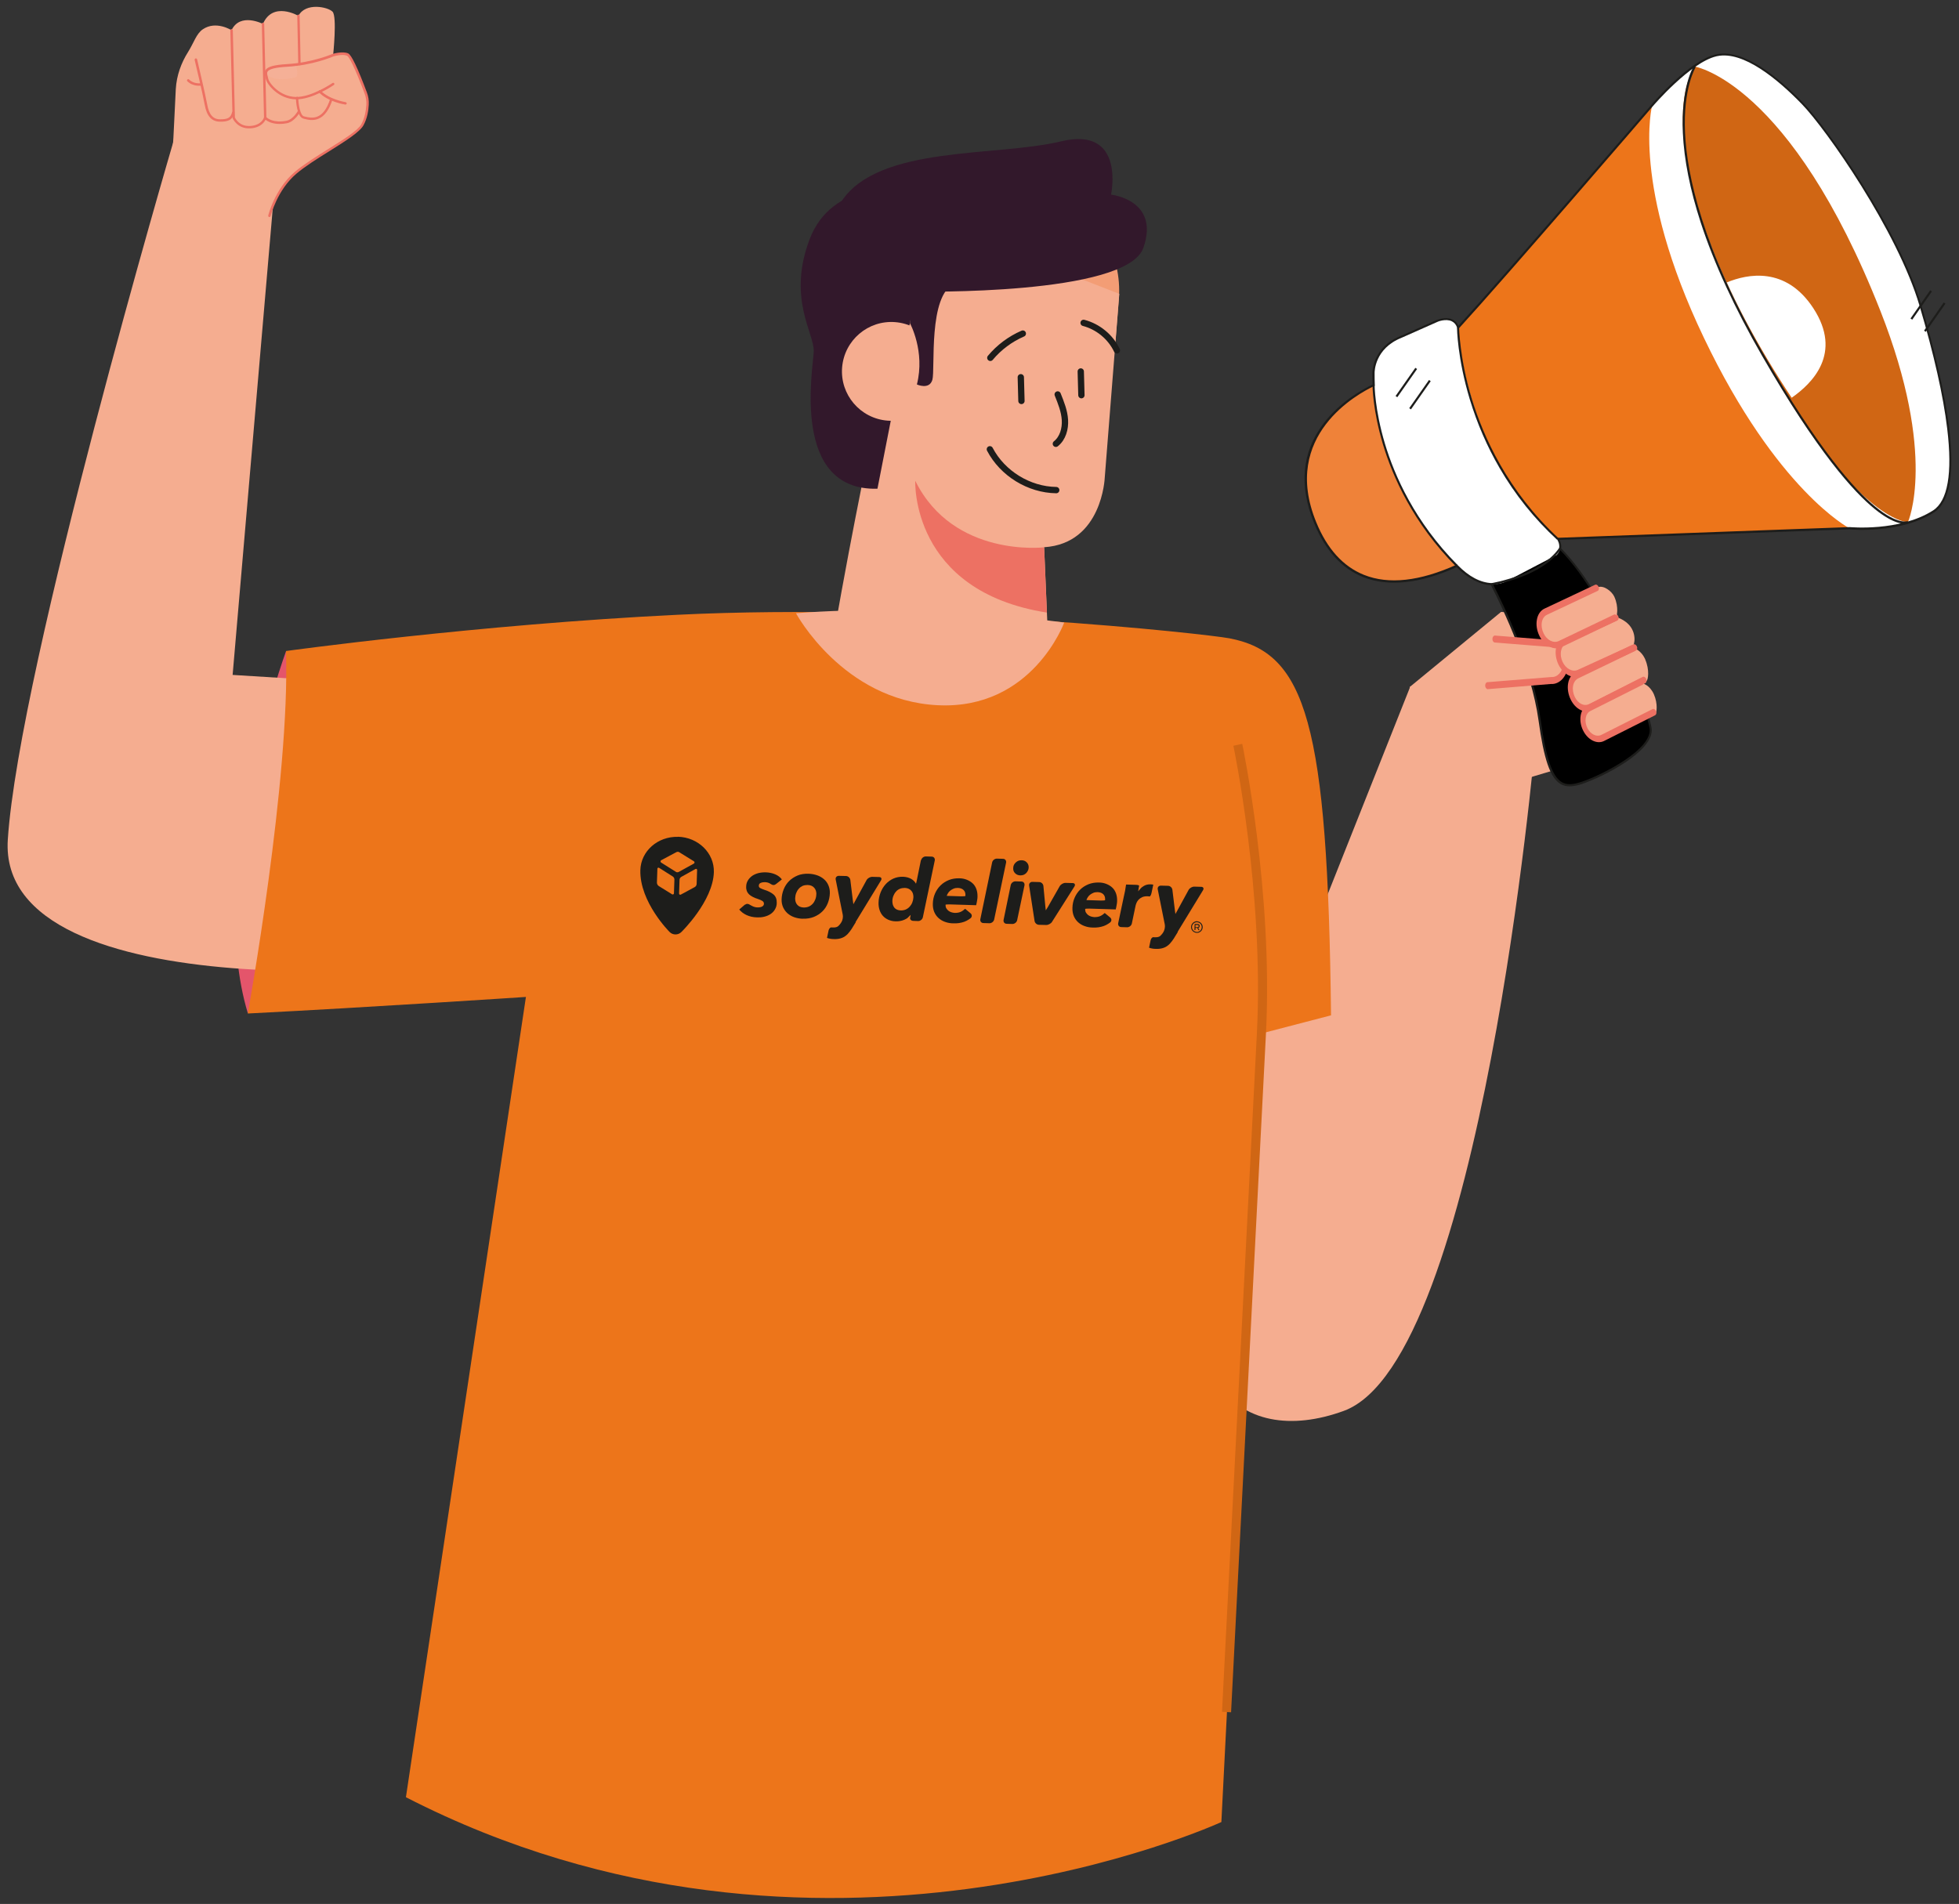 <svg width="214" height="208" viewBox="0 0 214 208" fill="none" xmlns="http://www.w3.org/2000/svg">
<rect x="0" y="0" width="214" height="208" fill="#333333" stroke="none"/>
<g id="Frame 1000002460">
<path id="Vector" d="M31.253 71.123C31.253 71.123 22.383 95.293 27.082 110.723C27.082 110.723 37.722 81.243 31.253 71.123Z" fill="#E4556B"/>
<path id="Vector_2" d="M18.912 15.573C18.912 15.573 2.082 72.833 0.852 91.733C-0.378 110.633 50.862 106.063 50.642 104.313C50.422 102.553 47.012 75.073 47.012 75.073L25.412 73.733L29.862 21.993L18.912 15.563V15.573Z" fill="#F5AD90"/>
<path id="Vector_3" d="M18.512 29.353C19.702 26.103 18.242 19.463 18.522 18.743C18.912 17.753 19.032 12.783 19.202 9.743C19.292 8.203 19.822 6.833 20.512 5.733C21.182 4.673 21.442 3.683 22.152 3.203C23.602 2.213 25.292 3.303 25.292 3.303C26.232 1.323 28.722 2.613 28.722 2.613C29.812 0.093 32.602 1.733 32.602 1.733C33.372 0.233 35.832 0.753 36.332 1.283C36.832 1.813 36.392 6.013 36.392 6.013C36.392 6.013 37.412 5.713 37.972 5.963C38.532 6.213 40.142 10.683 40.142 10.683C40.142 10.683 40.292 12.363 39.582 13.633C38.872 14.903 34.462 17.033 32.282 18.873C30.102 20.713 29.422 23.583 29.422 23.583L26.762 30.133C22.952 30.343 22.502 30.603 18.502 29.363L18.512 29.353Z" fill="#F5AD90"/>
<path id="Vector_4" d="M34.802 9.983C34.802 9.983 34.812 9.913 34.842 9.893C34.892 9.843 34.972 9.843 35.022 9.893C35.982 10.883 37.742 11.153 37.762 11.163C37.832 11.173 37.882 11.243 37.872 11.313C37.862 11.383 37.792 11.433 37.722 11.423C37.642 11.413 35.852 11.143 34.832 10.083C34.802 10.053 34.792 10.023 34.792 9.983H34.802Z" fill="#ED7163"/>
<path id="Vector_5" d="M32.472 1.723C32.472 1.653 32.532 1.603 32.602 1.593C32.672 1.593 32.732 1.653 32.732 1.723L32.842 6.993C32.842 7.063 32.782 7.123 32.712 7.123C32.642 7.123 32.582 7.063 32.582 6.993L32.472 1.723Z" fill="#ED7163"/>
<path id="Vector_6" d="M32.322 10.703C32.322 10.633 32.382 10.583 32.452 10.573C32.522 10.573 32.582 10.623 32.582 10.703C32.602 11.433 32.792 12.613 33.212 12.713C33.252 12.713 33.292 12.733 33.332 12.743C34.022 12.903 35.312 13.213 36.072 10.793C36.092 10.723 36.162 10.683 36.232 10.703C36.302 10.723 36.342 10.793 36.322 10.863C35.972 11.993 35.442 12.713 34.762 12.983C34.182 13.213 33.632 13.083 33.272 12.993C33.232 12.993 33.192 12.973 33.162 12.963C32.402 12.793 32.332 10.923 32.322 10.713V10.703Z" fill="#ED7163"/>
<path id="Vector_7" d="M28.602 2.603C28.602 2.533 28.662 2.483 28.732 2.473C28.802 2.473 28.862 2.533 28.862 2.603L29.102 12.803C29.252 12.943 29.902 13.463 31.292 13.193C32.032 13.053 32.552 12.103 32.552 12.093C32.582 12.033 32.662 12.003 32.732 12.043C32.792 12.073 32.822 12.153 32.782 12.223C32.762 12.263 32.202 13.293 31.342 13.463C29.622 13.793 28.902 12.993 28.872 12.963L28.842 12.923L28.602 2.623V2.603Z" fill="#ED7163"/>
<path id="Vector_8" d="M25.172 3.303C25.172 3.233 25.232 3.183 25.302 3.173C25.372 3.173 25.432 3.233 25.432 3.303L25.662 12.833C25.732 12.983 26.172 13.833 27.332 13.763C28.572 13.693 28.832 12.863 28.842 12.823C28.862 12.753 28.932 12.713 29.002 12.733C29.072 12.753 29.112 12.823 29.092 12.893C29.082 12.933 28.772 13.943 27.342 14.023C25.912 14.103 25.412 12.923 25.402 12.903V12.883L25.162 3.303H25.172Z" fill="#ED7163"/>
<path id="Vector_9" d="M21.272 6.503C21.272 6.443 21.312 6.393 21.372 6.383C21.442 6.363 21.512 6.413 21.532 6.483C21.532 6.523 22.422 10.223 22.632 11.403C22.832 12.523 23.282 13.043 24.052 13.033C24.822 13.033 25.192 12.913 25.352 12.263C25.372 12.193 25.442 12.153 25.512 12.173C25.582 12.193 25.622 12.263 25.602 12.333C25.372 13.213 24.762 13.293 24.042 13.293C23.132 13.293 22.582 12.693 22.362 11.443C22.152 10.273 21.272 6.573 21.262 6.543C21.262 6.533 21.262 6.523 21.262 6.513L21.272 6.503Z" fill="#ED7163"/>
<path id="Vector_10" d="M20.432 8.773C20.432 8.773 20.442 8.713 20.472 8.683C20.522 8.633 20.602 8.633 20.652 8.683C21.182 9.213 21.932 9.093 21.942 9.093C22.012 9.083 22.082 9.133 22.092 9.203C22.102 9.273 22.052 9.343 21.982 9.353C21.942 9.353 21.092 9.493 20.462 8.873C20.432 8.843 20.422 8.813 20.422 8.773H20.432Z" fill="#ED7163"/>
<g id="Group" opacity="0.5">
<path id="Vector_11" d="M32.322 7.053C32.322 7.103 32.602 8.153 32.392 8.363C32.182 8.583 29.452 9.063 29.122 7.913L29.462 7.453C29.462 7.453 31.302 7.143 31.392 7.133C31.482 7.123 32.322 7.043 32.322 7.043V7.053Z" fill="#F6B49D"/>
</g>
<path id="Vector_12" d="M28.912 7.953C28.912 7.843 28.942 7.733 29.022 7.623C29.272 7.273 29.992 7.083 31.342 7.003C34.162 6.843 36.322 5.893 36.342 5.883H36.362C36.362 5.883 37.432 5.563 38.032 5.833C38.392 5.993 39.072 7.423 40.072 10.083C40.242 10.523 40.312 10.983 40.282 11.453C40.252 12.063 40.122 12.943 39.702 13.693C39.282 14.443 37.672 15.453 35.962 16.523C34.662 17.333 33.312 18.183 32.382 18.973C30.262 20.763 29.572 23.583 29.562 23.613C29.542 23.683 29.472 23.723 29.402 23.713C29.332 23.693 29.292 23.623 29.302 23.553C29.302 23.523 30.022 20.623 32.212 18.773C33.162 17.973 34.512 17.123 35.822 16.303C37.502 15.253 39.092 14.263 39.472 13.573C39.862 12.873 39.982 12.033 40.022 11.453C40.042 11.023 39.982 10.603 39.822 10.193C38.742 7.313 38.122 6.183 37.922 6.093C37.432 5.873 36.532 6.123 36.442 6.153C36.292 6.223 34.132 7.133 31.362 7.293C30.132 7.363 29.432 7.533 29.242 7.803C29.142 7.953 29.182 8.133 29.242 8.343C29.262 8.413 29.282 8.493 29.292 8.563C29.382 9.073 30.572 10.563 32.322 10.593C34.042 10.623 36.302 9.083 36.322 9.073C36.382 9.033 36.462 9.043 36.502 9.103C36.542 9.163 36.532 9.243 36.472 9.283C36.372 9.353 34.122 10.883 32.322 10.853C30.452 10.823 29.152 9.243 29.032 8.603C29.022 8.533 29.002 8.473 28.982 8.403C28.942 8.263 28.902 8.123 28.912 7.973V7.953Z" fill="#ED7163"/>
<path id="Vector_13" d="M134.072 125.283L154.062 74.993L167.692 81.303C167.692 81.303 161.802 148.633 146.802 154.133C135.422 158.303 125.262 151.073 134.072 125.273V125.283Z" fill="#F5AD90"/>
<path id="Vector_14" d="M149.492 138.753L144.302 106.303L124.972 108.733L119.632 134.393C119.632 134.393 135.622 146.683 143.652 146.363C151.682 146.043 149.492 138.753 149.492 138.753Z" fill="#F5AD90"/>
<path id="Vector_15" d="M163.962 66.853L169.962 67.123C171.012 66.883 173.092 66.253 175.552 65.663C176.182 67.713 176.712 69.273 176.972 69.233L177.052 69.693C177.072 69.813 177.142 69.913 177.232 69.973C177.622 72.113 178.052 74.853 178.562 77.123C178.922 78.733 179.332 78.473 178.272 79.653C177.652 80.343 174.152 82.963 172.722 83.263L163.372 86.053C162.842 83.213 153.642 75.563 154.022 75.033L163.962 66.863V66.853Z" fill="#F5AD90"/>
<path id="Vector_16" d="M150.472 41.903C150.472 41.903 139.242 46.313 143.662 57.113C147.782 67.183 157.252 62.703 159.682 61.583C162.122 60.453 150.472 41.903 150.472 41.903Z" fill="#EF8239"/>
<path id="Vector_17" d="M162.492 62.963C162.492 62.963 167.192 71.473 168.192 78.713C169.122 85.463 170.322 86.343 172.722 85.553C175.132 84.763 180.742 81.893 180.282 79.513C179.832 77.133 175.882 65.283 170.222 59.753C164.562 54.223 162.482 62.953 162.482 62.953L162.492 62.963Z" fill="black"/>
<path id="Vector_18" d="M180.472 11.513C180.472 11.513 164.502 30.083 159.272 35.793L156.902 42.073L163.212 57.263L170.162 58.863L202.022 57.703L200.512 54.453L191.372 40.423L184.442 23.633L181.092 13.093L180.472 11.493V11.513Z" fill="#ED751A"/>
<path id="Vector_19" d="M159.272 35.803C159.272 35.803 159.882 49.803 170.172 58.873C170.172 58.873 170.842 59.783 170.052 60.633L164.652 63.453C164.652 63.453 162.212 65.023 159.062 61.723C155.912 58.423 149.922 50.763 150.032 40.733C150.032 40.733 150.002 38.033 153.022 36.823L157.012 35.053C157.012 35.053 158.802 34.323 159.272 35.803Z" fill="white"/>
<path id="Vector_20" d="M180.472 11.513C180.472 11.513 184.612 6.633 187.532 6.033C190.452 5.433 194.252 8.593 196.882 11.303C199.502 14.003 207.352 25.183 209.782 33.403C212.212 41.623 214.932 53.513 211.192 55.883C207.452 58.253 202.032 57.713 202.032 57.713C202.032 57.713 194.112 53.603 186.132 36.903C178.142 20.203 180.482 11.513 180.482 11.513H180.472Z" fill="white"/>
<path id="Vector_21" d="M208.422 57.043C208.422 57.043 211.672 49.843 205.412 33.963C195.552 8.953 185.142 7.273 185.142 7.273C185.142 7.273 179.382 14.273 191.982 37.723C202.362 57.043 208.422 57.053 208.422 57.053V57.043Z" fill="#D06614"/>
<path id="Vector_22" d="M172.262 85.803C171.492 85.983 170.912 85.923 170.432 85.623C169.332 84.933 168.652 82.933 168.072 78.723C167.282 72.993 164.192 66.513 162.872 63.933C161.612 63.853 160.352 63.193 159.122 61.963C155.082 63.773 151.652 64.133 148.902 63.043C146.572 62.113 144.772 60.133 143.552 57.153C141.882 53.063 142.212 49.413 144.552 46.303C146.362 43.893 148.862 42.523 149.932 42.013C149.912 41.583 149.912 41.153 149.912 40.733C149.912 40.703 149.912 37.943 152.982 36.713L156.972 34.943C156.972 34.943 157.942 34.553 158.672 34.903C158.962 35.043 159.182 35.273 159.322 35.583C164.622 29.783 180.232 11.623 180.392 11.443C180.562 11.243 184.592 6.523 187.522 5.923C190.492 5.313 194.302 8.463 196.972 11.223C199.632 13.963 207.462 25.123 209.902 33.373C212.572 42.393 214.972 53.633 211.262 55.993C207.602 58.323 202.282 57.863 202.032 57.833L170.372 58.983C170.472 59.183 170.592 59.513 170.542 59.903C173.512 62.923 175.902 67.543 177.382 70.893C179.072 74.733 180.172 78.233 180.412 79.483C180.672 80.853 179.052 82.273 177.652 83.223C175.992 84.343 174.002 85.253 172.772 85.663C172.602 85.723 172.432 85.763 172.272 85.803H172.262ZM159.182 61.683L159.242 61.743C160.472 62.993 161.712 63.653 162.962 63.703H163.032L163.062 63.763C164.372 66.313 167.522 72.883 168.312 78.693C168.872 82.773 169.552 84.793 170.572 85.423C171.092 85.753 171.732 85.753 172.702 85.433C175.012 84.683 180.622 81.813 180.192 79.523C179.952 78.283 178.862 74.803 177.182 70.983C175.702 67.633 173.322 63.003 170.352 60.013L170.312 59.973V59.913C170.422 59.383 170.102 58.943 170.102 58.933L169.972 58.753H170.192L202.062 57.583C202.112 57.583 207.492 58.103 211.152 55.773C212.772 54.743 213.302 51.733 212.712 46.833C212.282 43.233 211.262 38.723 209.692 33.413C207.262 25.193 199.472 14.093 196.822 11.363C194.192 8.653 190.442 5.533 187.582 6.133C187.552 6.133 187.522 6.143 187.492 6.153C184.652 6.823 180.622 11.523 180.582 11.573C180.422 11.763 164.552 30.213 159.382 35.863L159.242 36.013L159.182 35.823C159.072 35.473 158.872 35.233 158.582 35.093C157.942 34.793 157.082 35.133 157.072 35.143L153.082 36.913C150.172 38.083 150.162 40.613 150.162 40.713C150.162 41.153 150.162 41.613 150.182 42.063V42.143L150.112 42.173C148.372 42.993 139.892 47.543 143.782 57.043C144.972 59.963 146.732 61.893 149.002 62.803C151.702 63.883 155.102 63.503 159.112 61.693L159.182 61.663V61.683Z" fill="#1D1D1B"/>
<path id="Vector_23" d="M159.072 61.903C154.352 57.153 152.112 52.013 151.072 48.543C149.942 44.783 149.932 42.103 149.932 42.073H150.162C150.162 42.073 150.172 44.753 151.292 48.483C152.322 51.923 154.542 57.013 159.232 61.733L159.062 61.903H159.072Z" fill="#1D1D1B"/>
<path id="Vector_24" d="M170.092 58.963C167.622 56.683 165.502 54.043 163.812 51.123C162.452 48.783 161.362 46.273 160.562 43.633C159.202 39.153 159.162 35.843 159.162 35.803H159.392C159.392 35.803 159.432 39.113 160.782 43.573C162.032 47.683 164.692 53.653 170.242 58.793L170.082 58.963H170.092Z" fill="#1D1D1B"/>
<path id="Vector_25" d="M163.852 63.753C163.352 63.873 163.012 63.923 162.962 63.933L162.922 63.703C162.972 63.703 168.322 62.803 170.312 59.873L170.502 60.003C168.942 62.303 165.482 63.363 163.842 63.753H163.852Z" fill="#1D1D1B"/>
<path id="Vector_26" d="M208.362 57.183C208.022 57.263 206.912 57.323 204.802 55.613C202.512 53.763 198.512 49.343 192.472 38.843C189.482 33.653 187.232 28.753 185.782 24.303C184.622 20.733 183.962 17.443 183.832 14.503C183.612 9.483 184.982 7.293 185.042 7.203L185.242 7.333C185.242 7.333 183.842 9.573 184.072 14.523C184.282 19.103 185.942 27.023 192.672 38.723C198.642 49.103 202.602 53.503 204.872 55.363C207.322 57.373 208.372 56.933 208.382 56.933L208.482 57.143C208.482 57.143 208.432 57.163 208.372 57.183H208.362Z" fill="#1D1D1B"/>
<path id="Vector_27" d="M156.102 41.513L153.942 44.593L154.132 44.723L156.292 41.643L156.102 41.513Z" fill="#1D1D1B"/>
<path id="Vector_28" d="M154.612 40.183L152.452 43.263L152.642 43.393L154.802 40.313L154.612 40.183Z" fill="#1D1D1B"/>
<path id="Vector_29" d="M212.332 33.043L210.182 36.123L210.372 36.253L212.522 33.173L212.332 33.043Z" fill="#1D1D1B"/>
<path id="Vector_30" d="M210.852 31.713L208.702 34.793L208.892 34.923L211.042 31.843L210.852 31.713Z" fill="#1D1D1B"/>
<path id="Vector_31" d="M163.652 69.883L170.102 70.393L170.362 71.963L170.732 73.323L170.122 74.293L165.822 74.583L163.292 72.973L163.652 69.883Z" fill="#F5AD90"/>
<path id="Vector_32" d="M162.442 75.263C162.322 75.213 162.232 75.053 162.242 74.873C162.242 74.663 162.382 74.503 162.532 74.523L169.472 73.963C170.122 74.013 170.702 73.393 170.772 72.543C170.812 72.083 170.722 71.643 170.502 71.293C170.292 70.943 169.992 70.733 169.652 70.703L163.292 70.193C163.142 70.183 163.022 70.003 163.032 69.793C163.032 69.583 163.172 69.423 163.322 69.433L169.682 69.943C170.162 69.983 170.612 70.293 170.922 70.803C171.232 71.313 171.372 71.963 171.312 72.633C171.202 73.883 170.372 74.793 169.422 74.723L162.482 75.293C162.482 75.293 162.442 75.293 162.422 75.283L162.442 75.263Z" fill="#ED7163"/>
<path id="Vector_33" d="M178.362 68.893C178.822 70.013 178.332 70.873 178.152 70.953L172.492 73.513C171.802 73.823 170.912 73.373 170.472 72.443C169.992 71.423 170.222 70.293 170.962 69.963L176.592 67.423C176.592 67.423 177.902 67.783 178.362 68.903V68.893Z" fill="#F5AD90"/>
<path id="Vector_34" d="M179.732 72.073C180.212 73.183 180.042 74.293 179.862 74.383L173.832 77.303C173.152 77.633 172.252 77.203 171.802 76.283C171.302 75.273 171.522 74.133 172.252 73.773L178.442 70.783C178.442 70.783 179.262 70.973 179.742 72.073H179.732Z" fill="#F5AD90"/>
<path id="Vector_35" d="M178.762 71.043C178.852 70.963 178.882 70.793 178.812 70.623C178.732 70.433 178.562 70.333 178.432 70.403L172.352 73.183C171.782 73.443 171.052 73.063 170.702 72.323C170.512 71.923 170.452 71.493 170.532 71.103C170.612 70.713 170.812 70.433 171.102 70.303L176.682 67.783C176.812 67.723 176.862 67.523 176.782 67.333C176.702 67.143 176.532 67.043 176.402 67.103L170.822 69.623C170.402 69.813 170.092 70.243 169.982 70.793C169.872 71.353 169.962 71.983 170.232 72.573C170.752 73.663 171.802 74.223 172.632 73.843L178.712 71.063C178.712 71.063 178.742 71.043 178.762 71.033V71.043Z" fill="#ED7163"/>
<path id="Vector_36" d="M176.352 65.203C176.852 66.303 176.652 67.423 176.472 67.513L170.422 70.363C169.752 70.673 168.872 70.283 168.412 69.383C167.882 68.353 168.102 67.183 168.852 66.833L174.502 64.173C175.132 63.873 176.072 64.573 176.362 65.213L176.352 65.203Z" fill="#F5AD90"/>
<path id="Vector_37" d="M176.642 67.783C176.732 67.703 176.762 67.523 176.692 67.363C176.612 67.183 176.442 67.083 176.312 67.143L170.272 70.033C169.702 70.303 168.972 69.933 168.622 69.193C168.432 68.793 168.362 68.363 168.432 67.973C168.502 67.583 168.702 67.293 168.992 67.163L174.532 64.553C174.662 64.493 174.712 64.293 174.632 64.103C174.552 63.923 174.382 63.823 174.252 63.883L168.712 66.493C168.292 66.693 167.992 67.123 167.892 67.683C167.782 68.253 167.882 68.883 168.162 69.463C168.682 70.543 169.742 71.093 170.562 70.703L176.602 67.813C176.602 67.813 176.632 67.793 176.652 67.783H176.642Z" fill="#ED7163"/>
<path id="Vector_38" d="M179.782 74.593C179.882 74.513 179.902 74.333 179.832 74.163C179.752 73.983 179.582 73.883 179.442 73.953L173.612 76.913C173.042 77.193 172.392 76.873 172.032 76.143C171.842 75.753 171.772 75.313 171.842 74.933C171.912 74.543 172.112 74.253 172.402 74.113L178.592 71.123C178.722 71.063 178.762 70.853 178.682 70.673C178.602 70.493 178.432 70.393 178.302 70.453L172.112 73.443C171.692 73.643 171.402 74.083 171.302 74.643C171.202 75.213 171.302 75.843 171.582 76.423C172.112 77.493 173.092 77.983 173.912 77.593L179.742 74.633C179.742 74.633 179.772 74.613 179.782 74.603V74.593Z" fill="#ED7163"/>
<path id="Vector_39" d="M180.672 75.853C181.122 76.883 180.982 77.923 180.812 78.003L175.232 80.813C174.602 81.133 173.762 80.743 173.332 79.893C172.862 78.953 173.052 77.883 173.732 77.543L179.452 74.663C179.452 74.663 180.212 74.823 180.672 75.853Z" fill="#F5AD90"/>
<path id="Vector_40" d="M180.852 78.103C180.952 78.023 180.972 77.843 180.902 77.683C180.822 77.503 180.652 77.403 180.512 77.473L174.932 80.283C174.412 80.543 173.752 80.223 173.412 79.553C173.232 79.193 173.162 78.793 173.222 78.443C173.282 78.083 173.462 77.813 173.722 77.683L179.442 74.803C179.572 74.743 179.612 74.533 179.532 74.353C179.452 74.173 179.282 74.073 179.142 74.143L173.422 77.023C173.032 77.223 172.762 77.633 172.672 78.163C172.582 78.703 172.672 79.293 172.952 79.833C173.462 80.843 174.462 81.333 175.222 80.953L180.802 78.143C180.802 78.143 180.832 78.123 180.842 78.113L180.852 78.103Z" fill="#ED7163"/>
<path id="Vector_41" d="M115.422 21.223C107.682 17.863 98.422 20.953 98.422 20.953C98.422 20.953 94.853 25.463 94.493 26.003C94.132 26.533 98.162 25.013 98.162 25.013L121.842 37.423L122.222 32.663C122.612 27.793 119.892 23.173 115.412 21.223H115.422Z" fill="#F39D75"/>
<path id="Vector_42" d="M94.412 46.763L94.132 53.093C94.132 53.093 89.632 75.433 90.022 78.173C90.402 80.913 95.552 76.963 102.722 77.533C104.982 77.713 107.012 77.483 108.722 77.083C112.222 76.273 114.622 73.033 114.472 69.443L114.062 59.783C120.412 59.383 120.682 52.183 120.682 52.183L122.272 32.103L97.172 22.343L94.412 46.753V46.763Z" fill="#F5AD90"/>
<path id="Vector_43" d="M98.452 20.643C98.452 20.643 90.882 19.673 88.432 26.163C85.982 32.653 88.982 36.423 88.892 38.413C88.802 40.403 86.402 53.643 95.852 53.393L100.132 31.543L97.562 22.503L98.442 20.643H98.452Z" fill="#32182B"/>
<path id="Vector_44" d="M97.802 35.193C94.832 34.953 92.232 37.173 91.992 40.143C91.752 43.113 93.972 45.713 96.942 45.953C99.912 46.193 102.512 43.973 102.752 41.003C102.992 38.033 100.772 35.433 97.802 35.193Z" fill="#F5AD90"/>
<path id="Vector_45" d="M99.982 52.543C99.982 52.543 99.452 64.583 114.362 66.923L114.062 59.793C114.062 59.793 104.182 60.973 99.992 52.543H99.982Z" fill="#ED7163"/>
<path id="Vector_46" d="M121.372 21.263C121.372 21.263 122.982 13.733 115.902 15.443C108.822 17.153 96.052 15.843 91.952 21.953C87.852 28.063 100.112 31.853 100.112 31.853C100.112 31.853 123.072 32.313 124.902 27.073C126.732 21.833 121.372 21.263 121.372 21.263Z" fill="#32182B"/>
<path id="Vector_47" d="M99.082 27.703C98.832 27.803 94.042 29.793 94.662 29.733C95.282 29.683 99.792 30.383 99.792 30.383L99.402 35.313C99.402 35.313 101.082 38.363 100.162 42.003C100.162 42.003 101.522 42.623 101.852 41.493C102.182 40.353 101.362 32.223 104.272 30.983C107.182 29.743 99.342 27.593 99.092 27.693L99.082 27.703Z" fill="#32182B"/>
<path id="Vector_48" d="M134.292 69.733C142.672 71.323 145.042 79.003 145.402 110.923L137.802 112.903L133.422 199.053C133.422 199.053 89.312 219.423 44.342 196.343L57.452 108.913C57.452 108.913 40.622 110.033 27.072 110.723C27.072 110.723 31.702 85.103 31.242 71.123C31.242 71.123 52.212 68.223 74.022 67.163C100.962 65.843 131.762 69.253 134.292 69.733Z" fill="#ED751A"/>
<path id="Vector_49" d="M134.492 187.063L133.492 187.013L137.302 112.883C138.092 97.453 134.762 81.623 134.732 81.473L135.702 81.263C135.732 81.423 139.092 97.373 138.292 112.933L134.482 187.063H134.492Z" fill="#D06614"/>
<path id="Vector_50" d="M86.952 66.993C86.952 66.993 92.072 76.523 102.422 77.043C112.772 77.563 116.252 68.013 116.252 68.013C116.252 68.013 101.322 65.853 86.952 66.993Z" fill="#F5AD90"/>
<path id="Vector_51" d="M115.542 43.093C115.902 43.993 116.272 44.903 116.332 45.873C116.392 46.843 116.102 47.883 115.342 48.483" stroke="#1D1D1B" stroke-width="0.69" stroke-miterlimit="10" stroke-linecap="round"/>
<path id="Vector_52" d="M108.132 49.083C109.512 51.723 112.402 53.503 115.382 53.543" stroke="#1D1D1B" stroke-width="0.69" stroke-miterlimit="10" stroke-linecap="round"/>
<path id="Vector_53" d="M118.062 40.583L118.132 43.173" stroke="#1D1D1B" stroke-width="0.69" stroke-miterlimit="10" stroke-linecap="round"/>
<path id="Vector_54" d="M111.512 41.213L111.582 43.803" stroke="#1D1D1B" stroke-width="0.69" stroke-miterlimit="10" stroke-linecap="round"/>
<path id="Vector_55" d="M108.182 39.093C109.132 37.953 110.362 37.033 111.732 36.443" stroke="#1D1D1B" stroke-width="0.69" stroke-miterlimit="10" stroke-linecap="round"/>
<path id="Vector_56" d="M118.372 35.273C119.942 35.683 121.312 36.803 122.012 38.273" stroke="#1D1D1B" stroke-width="0.69" stroke-miterlimit="10" stroke-linecap="round"/>
<path id="Vector_57" d="M81.392 98.843C81.572 98.693 81.752 98.723 81.982 98.883L82.172 98.983C82.362 99.083 82.562 99.133 82.772 99.133C82.982 99.133 83.132 99.103 83.262 99.033C83.382 98.963 83.452 98.863 83.452 98.733C83.452 98.603 83.402 98.513 83.292 98.433C83.182 98.363 83.022 98.283 82.802 98.213C82.582 98.143 82.392 98.073 82.232 97.983C82.072 97.903 81.932 97.803 81.822 97.703C81.712 97.593 81.632 97.473 81.582 97.343C81.532 97.203 81.502 97.053 81.512 96.863C81.512 96.603 81.582 96.383 81.702 96.183C81.822 95.983 81.982 95.823 82.172 95.683C82.362 95.553 82.592 95.453 82.852 95.383C83.112 95.323 83.382 95.293 83.662 95.303C84.022 95.313 84.362 95.383 84.672 95.513C84.982 95.643 85.232 95.833 85.412 96.073L84.782 96.573C84.602 96.723 84.432 96.723 84.242 96.603L84.092 96.513C83.942 96.423 83.762 96.383 83.552 96.373C83.392 96.373 83.242 96.393 83.102 96.453C82.962 96.513 82.892 96.613 82.892 96.763C82.892 96.873 82.932 96.953 83.032 97.013C83.132 97.073 83.282 97.133 83.482 97.203C83.912 97.333 84.252 97.513 84.502 97.723C84.752 97.943 84.862 98.243 84.852 98.643C84.852 98.923 84.772 99.163 84.642 99.373C84.512 99.583 84.352 99.743 84.152 99.873C83.952 100.003 83.722 100.093 83.472 100.153C83.222 100.213 82.962 100.233 82.702 100.223C82.272 100.213 81.892 100.123 81.562 99.973C81.232 99.823 80.962 99.613 80.752 99.363L81.392 98.813V98.843Z" fill="#1D1D1B"/>
<path id="Vector_58" d="M87.702 100.373C87.362 100.363 87.052 100.303 86.762 100.203C86.472 100.103 86.232 99.953 86.022 99.773C85.822 99.593 85.662 99.373 85.542 99.113C85.432 98.853 85.372 98.573 85.382 98.253C85.392 97.863 85.472 97.503 85.612 97.153C85.752 96.803 85.952 96.503 86.202 96.253C86.452 96.003 86.762 95.803 87.112 95.653C87.462 95.503 87.862 95.443 88.312 95.453C88.652 95.463 88.972 95.523 89.262 95.623C89.552 95.723 89.802 95.873 90.012 96.053C90.222 96.233 90.382 96.453 90.492 96.713C90.602 96.973 90.662 97.253 90.652 97.573C90.642 97.963 90.562 98.333 90.422 98.683C90.282 99.033 90.082 99.333 89.822 99.583C89.562 99.833 89.252 100.033 88.902 100.173C88.542 100.313 88.142 100.383 87.692 100.363L87.702 100.373ZM89.182 97.693C89.182 97.413 89.112 97.173 88.942 96.983C88.772 96.793 88.542 96.693 88.222 96.683C88.022 96.683 87.842 96.713 87.672 96.783C87.512 96.863 87.362 96.963 87.252 97.103C87.132 97.233 87.042 97.393 86.972 97.573C86.902 97.753 86.872 97.943 86.862 98.143C86.862 98.423 86.932 98.663 87.092 98.843C87.252 99.033 87.492 99.133 87.802 99.143C88.002 99.143 88.182 99.113 88.352 99.043C88.512 98.973 88.662 98.863 88.782 98.733C88.902 98.603 88.992 98.443 89.062 98.263C89.132 98.083 89.172 97.893 89.172 97.693H89.182Z" fill="#1D1D1B"/>
<path id="Vector_59" d="M93.482 100.753C93.362 100.953 93.152 101.283 93.032 101.483C93.032 101.483 92.972 101.573 92.832 101.763C92.692 101.953 92.542 102.113 92.382 102.233C92.222 102.363 92.032 102.453 91.822 102.513C91.612 102.573 91.372 102.603 91.102 102.593C90.812 102.593 90.552 102.543 90.342 102.463L90.512 101.653C90.562 101.423 90.732 101.273 90.882 101.323H91.042C91.262 101.333 91.432 101.283 91.562 101.183C91.682 101.073 91.812 100.923 91.922 100.733C92.052 100.523 92.112 100.163 92.062 99.933L91.292 96.093C91.242 95.863 91.402 95.683 91.632 95.683L92.412 95.703C92.652 95.703 92.862 95.903 92.892 96.143L93.162 98.363C93.192 98.593 93.222 98.783 93.222 98.783C93.222 98.783 93.322 98.613 93.432 98.403L94.662 96.153C94.772 95.943 95.062 95.783 95.292 95.793L96.032 95.813C96.272 95.813 96.362 95.993 96.232 96.193L93.462 100.733L93.482 100.753Z" fill="#1D1D1B"/>
<path id="Vector_60" d="M100.622 93.973C100.672 93.743 100.902 93.563 101.132 93.563L101.772 93.583C102.012 93.583 102.162 93.783 102.112 94.013L100.812 100.213C100.762 100.443 100.532 100.623 100.302 100.623L99.782 100.603C99.542 100.603 99.382 100.443 99.422 100.273C99.462 100.103 99.482 99.953 99.472 99.953C99.472 99.953 99.322 100.093 99.162 100.263C99.162 100.263 99.062 100.363 98.782 100.483C98.502 100.603 98.192 100.663 97.852 100.653C97.552 100.653 97.282 100.583 97.042 100.483C96.802 100.373 96.602 100.233 96.442 100.053C96.282 99.873 96.162 99.653 96.082 99.413C96.002 99.163 95.962 98.893 95.972 98.603C95.982 98.203 96.062 97.833 96.202 97.483C96.342 97.133 96.532 96.833 96.762 96.583C97.002 96.323 97.272 96.133 97.592 95.983C97.912 95.843 98.262 95.773 98.632 95.783C98.972 95.793 99.272 95.873 99.512 96.003C99.762 96.143 99.942 96.323 100.062 96.543C100.062 96.543 100.122 96.353 100.162 96.123L100.602 93.963L100.622 93.973ZM97.482 98.453C97.482 98.733 97.552 98.973 97.702 99.163C97.862 99.353 98.092 99.453 98.412 99.463C98.602 99.463 98.772 99.433 98.942 99.363C99.102 99.293 99.252 99.183 99.372 99.053C99.492 98.923 99.592 98.763 99.662 98.583C99.732 98.403 99.772 98.213 99.782 98.013C99.782 97.723 99.712 97.483 99.542 97.303C99.372 97.113 99.142 97.013 98.842 97.003C98.642 97.003 98.462 97.033 98.292 97.103C98.132 97.173 97.982 97.273 97.872 97.413C97.752 97.543 97.662 97.703 97.592 97.873C97.522 98.053 97.482 98.243 97.482 98.453Z" fill="#1D1D1B"/>
<path id="Vector_61" d="M103.732 98.803C103.492 98.803 103.302 98.813 103.292 98.843V98.873C103.292 99.003 103.312 99.123 103.372 99.223C103.432 99.323 103.502 99.413 103.602 99.493C103.692 99.563 103.802 99.623 103.922 99.663C104.042 99.703 104.172 99.723 104.302 99.733C104.542 99.733 104.752 99.703 104.932 99.623C105.112 99.543 105.282 99.423 105.432 99.283L106.022 99.773C106.202 99.923 106.202 100.173 106.022 100.313C106.022 100.313 105.702 100.573 105.332 100.703C104.962 100.833 104.562 100.893 104.132 100.873C103.812 100.873 103.512 100.813 103.232 100.713C102.952 100.613 102.722 100.473 102.522 100.293C102.322 100.113 102.162 99.883 102.052 99.623C101.942 99.353 101.892 99.053 101.902 98.723C101.912 98.323 101.992 97.953 102.142 97.613C102.292 97.273 102.492 96.973 102.752 96.723C103.002 96.473 103.312 96.283 103.652 96.143C104.002 96.003 104.382 95.943 104.792 95.953C105.102 95.953 105.372 96.013 105.622 96.113C105.872 96.213 106.082 96.343 106.262 96.513C106.442 96.683 106.572 96.893 106.662 97.143C106.752 97.393 106.792 97.673 106.782 97.993C106.782 98.103 106.762 98.243 106.732 98.413C106.702 98.583 106.672 98.743 106.632 98.893L103.722 98.803H103.732ZM105.022 97.923C105.262 97.923 105.452 97.913 105.462 97.873V97.843C105.462 97.843 105.462 97.783 105.462 97.753C105.462 97.543 105.402 97.373 105.262 97.233C105.122 97.093 104.912 97.013 104.632 97.003C104.462 97.003 104.312 97.023 104.172 97.083C104.032 97.143 103.912 97.213 103.812 97.293C103.712 97.373 103.622 97.473 103.562 97.573C103.492 97.673 103.452 97.783 103.422 97.873L105.012 97.923H105.022Z" fill="#1D1D1B"/>
<path id="Vector_62" d="M107.432 100.843C107.192 100.843 107.042 100.643 107.092 100.413L108.382 94.213C108.432 93.983 108.662 93.803 108.892 93.803L109.562 93.823C109.802 93.823 109.952 94.023 109.902 94.253L108.602 100.453C108.552 100.683 108.322 100.863 108.092 100.863L107.432 100.843Z" fill="#1D1D1B"/>
<path id="Vector_63" d="M109.972 100.923C109.732 100.923 109.582 100.723 109.632 100.493L110.412 96.693C110.462 96.463 110.692 96.283 110.922 96.283L111.572 96.303C111.812 96.303 111.962 96.503 111.912 96.733L111.112 100.533C111.062 100.763 110.832 100.943 110.592 100.943L109.962 100.923H109.972ZM112.372 94.763C112.372 94.883 112.342 95.003 112.292 95.103C112.242 95.203 112.182 95.303 112.102 95.383C112.022 95.463 111.932 95.523 111.822 95.573C111.712 95.613 111.602 95.633 111.472 95.633C111.232 95.633 111.042 95.553 110.892 95.403C110.742 95.253 110.672 95.073 110.682 94.853C110.682 94.593 110.782 94.383 110.962 94.223C111.142 94.053 111.352 93.973 111.602 93.983C111.832 93.983 112.022 94.063 112.162 94.213C112.312 94.363 112.372 94.543 112.372 94.753V94.763Z" fill="#1D1D1B"/>
<path id="Vector_64" d="M114.932 100.703C114.802 100.903 114.512 101.063 114.272 101.053L113.502 101.033C113.262 101.033 113.042 100.833 113.012 100.593L112.422 96.753C112.382 96.523 112.552 96.333 112.782 96.343L113.512 96.363C113.752 96.363 113.962 96.563 113.982 96.803L114.192 99.023C114.212 99.253 114.242 99.453 114.242 99.453C114.242 99.453 114.352 99.283 114.472 99.083L115.762 96.813C115.882 96.613 116.162 96.443 116.402 96.453L117.172 96.473C117.412 96.473 117.492 96.653 117.372 96.843L114.932 100.693V100.703Z" fill="#1D1D1B"/>
<path id="Vector_65" d="M118.982 99.263C118.742 99.263 118.552 99.273 118.542 99.303V99.333C118.542 99.463 118.562 99.583 118.622 99.683C118.682 99.783 118.752 99.873 118.852 99.953C118.942 100.023 119.052 100.083 119.172 100.123C119.292 100.163 119.422 100.183 119.552 100.193C119.792 100.193 120.002 100.163 120.182 100.083C120.362 100.003 120.532 99.883 120.682 99.743L121.272 100.233C121.452 100.383 121.452 100.633 121.272 100.773C121.272 100.773 120.952 101.033 120.582 101.163C120.212 101.293 119.812 101.353 119.382 101.333C119.062 101.333 118.762 101.273 118.482 101.173C118.202 101.073 117.972 100.933 117.772 100.753C117.572 100.573 117.412 100.343 117.302 100.083C117.192 99.813 117.142 99.513 117.152 99.183C117.162 98.783 117.242 98.413 117.392 98.073C117.542 97.733 117.742 97.433 118.002 97.183C118.252 96.933 118.562 96.743 118.902 96.603C119.252 96.463 119.632 96.403 120.042 96.413C120.352 96.413 120.622 96.473 120.872 96.573C121.122 96.673 121.332 96.803 121.512 96.973C121.692 97.143 121.822 97.353 121.912 97.603C122.002 97.853 122.042 98.133 122.032 98.453C122.032 98.563 122.012 98.703 121.982 98.873C121.952 99.043 121.922 99.203 121.882 99.353L118.972 99.263H118.982ZM120.282 98.383C120.522 98.383 120.712 98.373 120.722 98.333V98.303C120.722 98.303 120.722 98.243 120.722 98.213C120.722 98.003 120.662 97.833 120.522 97.693C120.382 97.553 120.172 97.473 119.892 97.463C119.722 97.463 119.572 97.483 119.432 97.543C119.292 97.603 119.172 97.673 119.072 97.753C118.972 97.833 118.882 97.933 118.822 98.033C118.752 98.133 118.712 98.243 118.682 98.333L120.272 98.383H120.282Z" fill="#1D1D1B"/>
<path id="Vector_66" d="M124.332 97.373C124.332 97.373 124.472 97.223 124.622 97.043C124.622 97.043 124.692 96.953 124.912 96.813C125.122 96.673 125.382 96.603 125.672 96.613C125.732 96.613 125.782 96.613 125.842 96.623C125.902 96.623 125.952 96.643 125.982 96.653L125.792 97.553C125.742 97.783 125.642 97.953 125.572 97.933H125.512C125.452 97.913 125.392 97.913 125.332 97.913C125.112 97.913 124.932 97.943 124.772 98.013C124.622 98.083 124.492 98.173 124.392 98.273C124.292 98.383 124.212 98.493 124.162 98.613C124.112 98.733 124.072 98.843 124.052 98.933L123.642 100.893C123.592 101.123 123.362 101.303 123.132 101.303L122.492 101.283C122.252 101.283 122.102 101.083 122.152 100.853L122.752 98.013C122.802 97.783 122.872 97.473 122.902 97.323L122.932 97.133C122.962 96.943 122.992 96.783 123.012 96.633L124.012 96.663C124.252 96.663 124.432 96.713 124.432 96.753V96.813C124.412 96.873 124.402 96.933 124.392 97.003C124.382 97.073 124.372 97.133 124.362 97.203C124.352 97.273 124.342 97.323 124.332 97.363V97.373Z" fill="#1D1D1B"/>
<path id="Vector_67" d="M128.662 101.823C128.542 102.023 128.332 102.353 128.212 102.553C128.212 102.553 128.152 102.643 128.012 102.833C127.872 103.023 127.722 103.183 127.562 103.303C127.402 103.433 127.212 103.523 127.002 103.583C126.792 103.643 126.552 103.673 126.282 103.663C125.992 103.663 125.732 103.613 125.522 103.533L125.692 102.723C125.742 102.493 125.912 102.343 126.062 102.393H126.222C126.442 102.403 126.612 102.353 126.742 102.253C126.862 102.143 126.992 101.993 127.102 101.803C127.222 101.593 127.292 101.233 127.242 101.003L126.472 97.163C126.422 96.933 126.582 96.753 126.812 96.753L127.592 96.773C127.832 96.773 128.042 96.973 128.072 97.213L128.342 99.433C128.372 99.663 128.402 99.853 128.402 99.853C128.402 99.853 128.502 99.683 128.612 99.473L129.842 97.223C129.952 97.013 130.242 96.853 130.472 96.863L131.212 96.883C131.452 96.883 131.542 97.063 131.412 97.263L128.642 101.803L128.662 101.823Z" fill="#1D1D1B"/>
<path id="Vector_68" d="M130.772 100.653C131.122 100.663 131.392 100.963 131.382 101.303C131.372 101.643 131.082 101.933 130.732 101.913C130.382 101.893 130.102 101.613 130.112 101.263C130.122 100.913 130.422 100.633 130.772 100.643V100.653ZM130.732 101.823C131.022 101.823 131.262 101.603 131.272 101.303C131.282 101.003 131.052 100.763 130.762 100.753C130.472 100.743 130.222 100.973 130.212 101.263C130.202 101.553 130.432 101.803 130.732 101.813V101.823ZM131.042 101.183C131.042 101.293 130.982 101.363 130.892 101.373L131.012 101.583C131.012 101.583 131.022 101.623 130.992 101.623H130.942C130.942 101.623 130.912 101.623 130.902 101.593L130.792 101.373H130.592V101.583C130.592 101.603 130.592 101.603 130.562 101.603H130.512C130.512 101.603 130.482 101.603 130.482 101.573L130.502 100.973C130.502 100.973 130.502 100.943 130.542 100.943H130.832C130.972 100.953 131.062 101.033 131.052 101.173L131.042 101.183ZM130.812 101.293C130.892 101.293 130.942 101.253 130.942 101.173C130.942 101.093 130.892 101.053 130.812 101.053H130.592V101.293H130.812Z" fill="#1D1D1B"/>
<path id="Vector_69" d="M74.062 91.423C71.842 91.363 70.002 92.993 69.952 95.063C69.862 98.553 73.152 101.823 73.152 101.823C73.502 102.173 74.082 102.173 74.432 101.823C74.432 101.823 77.902 98.453 77.982 95.263C78.032 93.193 76.272 91.473 74.062 91.413V91.423ZM73.622 97.593C73.622 97.693 73.512 97.753 73.422 97.703L71.972 96.803C71.842 96.723 71.762 96.573 71.762 96.423L71.812 94.903C71.812 94.813 71.912 94.763 71.992 94.803L73.492 95.753C73.602 95.823 73.672 95.953 73.672 96.083L73.622 97.583V97.593ZM73.832 95.243L72.222 94.233C72.132 94.173 72.132 94.033 72.222 93.983L73.892 93.093C73.992 93.043 74.112 93.043 74.202 93.103L75.802 94.093C75.892 94.153 75.892 94.283 75.802 94.343L74.152 95.253C74.052 95.313 73.922 95.303 73.832 95.253V95.243ZM76.102 96.553C76.102 96.713 76.012 96.853 75.872 96.923L74.372 97.733C74.282 97.783 74.172 97.713 74.182 97.613L74.232 96.113C74.232 95.983 74.312 95.863 74.432 95.793L75.982 94.933C76.062 94.893 76.162 94.953 76.152 95.043L76.102 96.563V96.553Z" fill="#1D1D1B"/>
<path id="Vector_70" d="M188.632 30.843C189.752 33.313 191.192 36.093 193.052 39.213C193.982 40.773 194.872 42.183 195.722 43.453C197.942 41.903 201.322 38.623 198.082 33.663C195.072 29.073 190.882 29.923 188.642 30.853L188.632 30.843Z" fill="white"/>
</g>
</svg>

